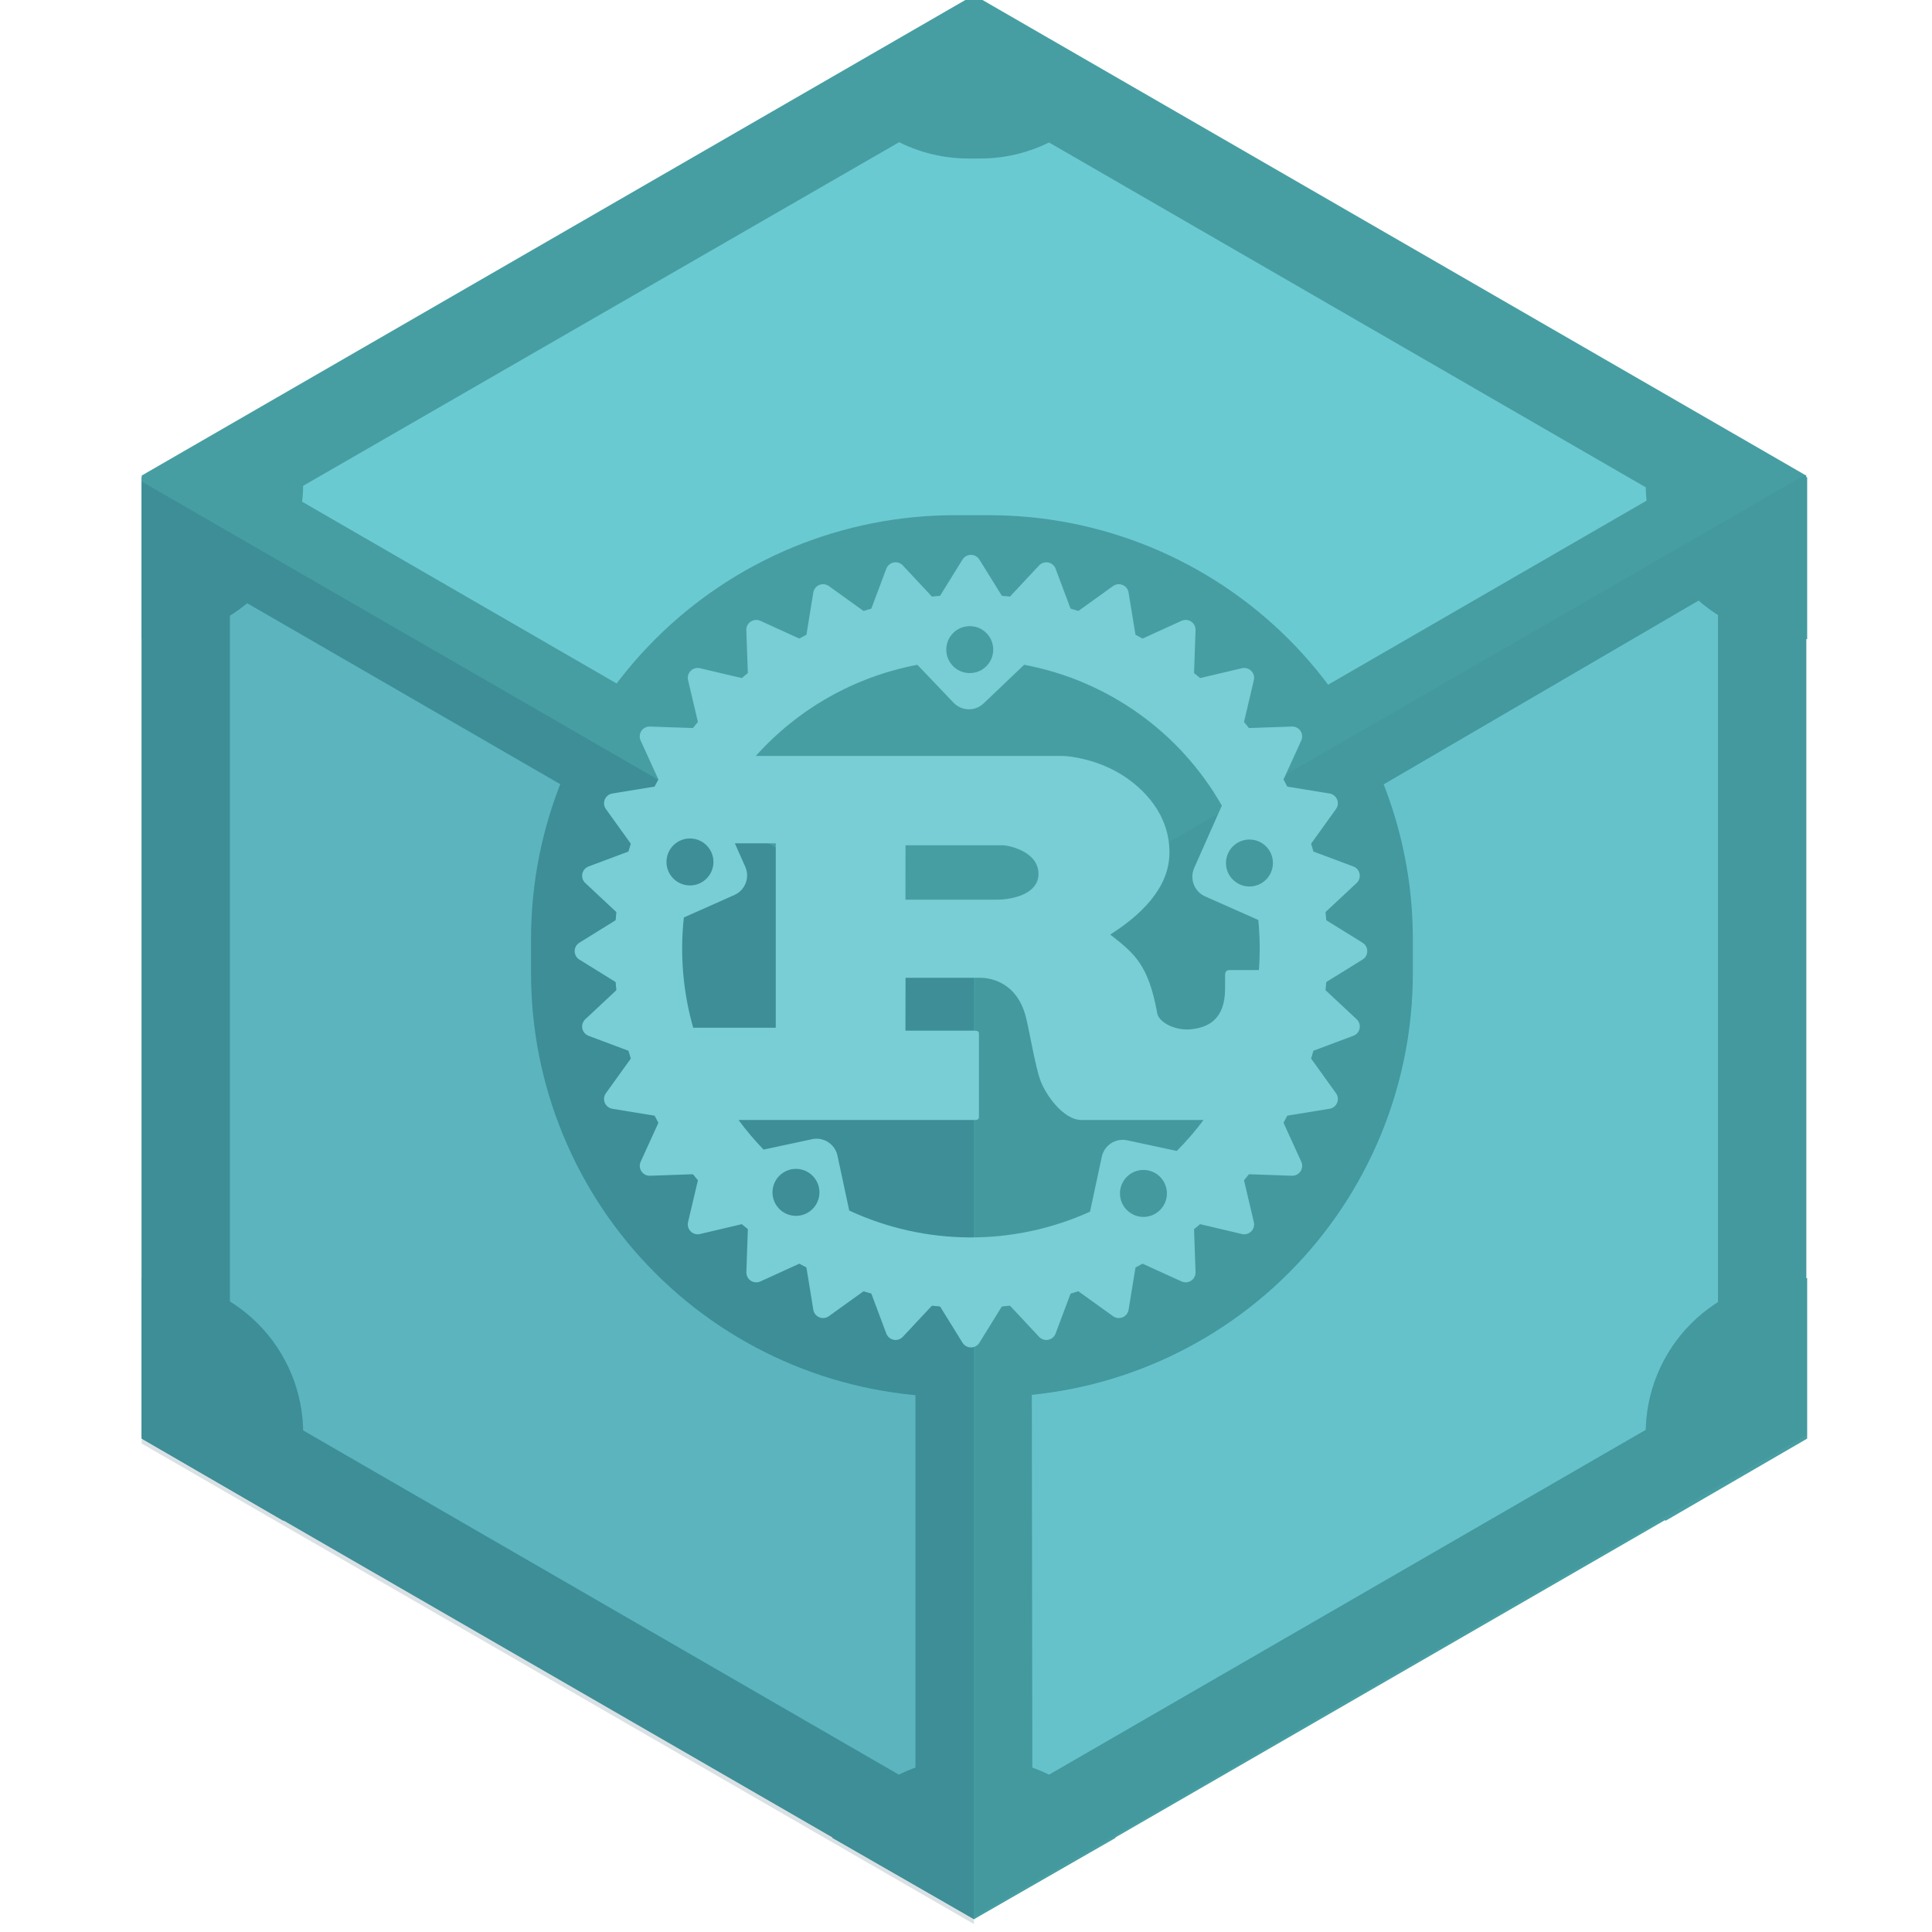 <?xml version="1.0" encoding="UTF-8" standalone="no"?>
<svg
   xmlns:dc="http://purl.org/dc/elements/1.1/"
   xmlns:cc="http://creativecommons.org/ns#"
   xmlns:rdf="http://www.w3.org/1999/02/22-rdf-syntax-ns#"
   xmlns:svg="http://www.w3.org/2000/svg"
   xmlns="http://www.w3.org/2000/svg"
   xmlns:sodipodi="http://sodipodi.sourceforge.net/DTD/sodipodi-0.dtd"
   xmlns:inkscape="http://www.inkscape.org/namespaces/inkscape"
   width="195"
   height="195"
   viewBox="0 0 195 195"
   version="1.1"
   id="svg23"
   sodipodi:docname="rust-ipfs-logo.svg"
   inkscape:version="0.92.3 (2405546, 2018-03-11)">
  <defs
     id="defs27" />
  <sodipodi:namedview
     pagecolor="#ffffff"
     bordercolor="#666666"
     borderopacity="1"
     objecttolerance="10"
     gridtolerance="10"
     guidetolerance="10"
     inkscape:pageopacity="0"
     inkscape:pageshadow="2"
     inkscape:window-width="1920"
     inkscape:window-height="1015"
     id="namedview25"
     showgrid="false"
     inkscape:zoom="1.2040816"
     inkscape:cx="-47.135593"
     inkscape:cy="98"
     inkscape:window-x="0"
     inkscape:window-y="0"
     inkscape:window-maximized="1"
     inkscape:current-layer="svg23" />
  <!-- Generator: Sketch 63.1 (92452) - https://sketch.com -->
  <title
     id="title2">Untitled</title>
  <desc
     id="desc4">Created with Sketch.</desc>
  <g
     id="Page-1"
     style="fill:none;fill-rule:evenodd;stroke:none;stroke-width:1"
     transform="translate(14,-1)">
    <g
       id="IPFS-logo-(new)"
       style="fill-rule:nonzero">
      <polygon
         id="Path"
         points="84.3,194.5 168.3,146 168.3,49 84.3,0.5 0.3,49 0.3,146 "
         style="fill:#469ea2" />
      <path
         d="m 75.7,12.1 -61,35.2 c 0.1,1.098 0.1,2.202 0,3.3 l 60.9,35.2 c 5.14,-3.801 12.16,-3.801 17.3,0 l 60.9,-35.2 c -0.1,-1.098 -0.1,-2.202 0,-3.3 L 93,12.1 c -5.14,3.801 -12.16,3.801 -17.3,0 z m 84,48.2 -61,35.6 c 0.678,6.334 -2.792,12.385 -8.6,15 l 0.1,70 c 0.986,0.435 1.925,0.971 2.8,1.6 l 60.9,-35.2 c -0.678,-6.334 2.792,-12.385 8.6,-15 V 61.9 c -0.975,-0.457 -1.911,-0.992 -2.8,-1.6 z M 8.9,60.7 c -0.875,0.629 -1.814,1.165 -2.8,1.6 v 70.4 c 5.888,2.526 9.395,8.642 8.6,15 l 60.9,35.2 c 0.875,-0.629 1.814,-1.165 2.8,-1.6 v -70.4 c -5.888,-2.526 -9.395,-8.642 -8.6,-15 z"
         id="Shape"
         inkscape:connector-curvature="0"
         style="fill:#6acad1" />
      <path
         d="m 84.3,11 75.1,43.4 v 86.7 L 84.3,184.5 9.2,141.1 V 54.3 L 84.3,11 m 0,-10.3 -84,48.5 v 97 l 84,48.5 84,-48.5 v -97 z"
         id="path8"
         inkscape:connector-curvature="0"
         style="fill:#469ea2" />
      <path
         d="M 85.738,142 H 82.462 C 71.085,142.029 60.166,137.523 52.122,129.478 44.078,121.434 39.571,110.515 39.6,99.138 V 95.862 C 39.571,84.485 44.078,73.566 52.122,65.522 60.166,57.478 71.085,52.971 82.462,53 h 3.276 c 11.377,-0.029 22.296,4.477 30.34,12.522 8.044,8.044 12.551,18.963 12.522,30.34 v 3.276 c 0.029,11.377 -4.477,22.296 -12.522,30.34 -8.044,8.044 -18.963,12.551 -30.34,12.522 z M 84.9,178.5 H 83.7 C 78.02,178.483 72.777,181.545 70,186.5 l 14.3,8.2 14.3,-8.2 c -2.777,-4.955 -8.02,-8.017 -13.7,-8 z m 83.5,-48.5 h -0.6 c -4.167,-0.011 -8.167,1.64 -11.113,4.587 -2.947,2.947 -4.597,6.946 -4.587,11.113 v 1.2 c -0.014,2.665 0.676,5.287 2,7.6 l 14.3,-8.3 z M 154.1,41 c -1.313,2.318 -2.002,4.936 -2,7.6 v 1.2 c -0.011,4.167 1.64,8.167 4.587,11.113 2.947,2.947 6.946,4.597 11.113,4.587 h 0.6 V 49.2 Z M 84.3,0.7 70,8.9 c 2.763,4.981 8.004,8.08 13.7,8.1 h 1.2 C 90.58,17.017 95.823,13.955 98.6,9 Z M 14.6,40.9 0.3,49.2 V 65.5 H 0.9 C 5.067,65.511 9.067,63.86 12.013,60.913 14.96,57.967 16.611,53.967 16.6,49.8 V 48.6 C 16.566,45.909 15.88,43.267 14.6,40.9 Z M 0.9,130 H 0.3 V 146.2 l 14.3,8.3 c 1.313,-2.318 2.002,-4.936 2,-7.6 v -1.2 c 0.011,-4.167 -1.64,-8.167 -4.587,-11.113 C 9.067,131.64 5.067,129.989 0.9,130 Z"
         id="path10"
         inkscape:connector-curvature="0"
         style="fill:#469ea2" />
      <polygon
         id="polygon12"
         points="84.3,98.1 0.3,49.6 0.3,146.7 84.3,195.2 "
         style="fill:#083b54;fill-opacity:0.15" />
      <polygon
         id="polygon14"
         points="168.4,48.8 84.4,97.3 84.4,194.4 168.4,145.8 "
         style="fill:#083b54;fill-opacity:0.05" />
    </g>
    <g
       id="rust-logo-blk"
       transform="translate(45,58)"
       style="fill:#79cdd4;fill-rule:nonzero">
      <path
         d="m 42.312,72.651 0.416,0.445 c -0.244,0.026 -0.489,0.05 -0.734,0.071 L 39,78 36.006,73.168 c -0.245,-0.021 -0.49,-0.045 -0.734,-0.071 l 0.416,-0.445 0.318,0.517 c 0.987,0.085 1.985,0.129 2.994,0.129 1.009,0 2.007,-0.044 2.994,-0.129 z m 6.501,-1.291 0.499,0.359 c -0.237,0.075 -0.475,0.147 -0.714,0.216 l -1.991,5.311 -3.88,-4.15 c 2.014,-0.218 3.976,-0.61 5.871,-1.161 z m -19.627,0 0.215,0.575 c 1.894,0.551 3.856,0.943 5.871,1.161 l -3.88,4.15 -1.991,-5.311 C 29.162,71.866 28.924,71.794 28.687,71.719 Z m 25.752,-2.544 0.563,0.257 c -0.219,0.121 -0.44,0.239 -0.662,0.355 l -0.915,5.605 -4.611,-3.314 c 1.92,-0.605 3.768,-1.374 5.526,-2.291 z m -31.876,0 0.099,0.612 c 1.758,0.917 3.606,1.686 5.526,2.291 l -4.611,3.314 -0.915,-5.605 c -0.222,-0.116 -0.443,-0.234 -0.662,-0.355 z m 37.386,-3.681 0.596,0.14 c -0.189,0.159 -0.38,0.316 -0.573,0.471 l 0.2,5.683 -5.17,-2.356 c 1.756,-0.966 3.418,-2.08 4.97,-3.328 z m -42.896,0 -0.023,0.611 c 1.552,1.247 3.214,2.362 4.97,3.328 l -5.17,2.356 0.2,-5.683 c -0.193,-0.155 -0.384,-0.312 -0.573,-0.471 z m 47.584,-4.688 0.611,0.023 c -0.155,0.193 -0.312,0.384 -0.471,0.573 l 1.305,5.537 -5.537,-1.305 c 1.53,-1.285 2.946,-2.701 4.232,-4.232 z m -52.272,0 -0.14,0.596 c 1.285,1.53 2.701,2.946 4.232,4.232 l -5.537,1.305 1.305,-5.537 c -0.159,-0.189 -0.316,-0.38 -0.471,-0.573 z m 58.565,-43.119 -2.356,5.17 c 0.121,0.219 0.239,0.44 0.355,0.662 l 5.605,0.915 -3.314,4.611 c 0.075,0.237 0.147,0.475 0.216,0.714 l 5.311,1.991 -4.15,3.88 c 0.026,0.244 0.05,0.489 0.071,0.734 L 78,39 73.168,41.994 c -0.021,0.245 -0.045,0.49 -0.071,0.734 l 4.15,3.88 -5.311,1.991 c -0.07,0.239 -0.142,0.477 -0.216,0.714 l 3.314,4.611 -5.605,0.915 c -0.116,0.222 -0.234,0.443 -0.355,0.662 l 2.356,5.17 -5.683,-0.2 c 1.247,-1.552 2.362,-3.214 3.328,-4.97 l -0.257,-0.563 0.612,-0.099 c 0.917,-1.758 1.686,-3.606 2.291,-5.526 l -0.359,-0.499 0.575,-0.215 c 0.551,-1.894 0.943,-3.856 1.161,-5.871 l -0.445,-0.416 0.517,-0.318 C 73.253,41.007 73.297,40.009 73.297,39 c 0,-1.009 -0.044,-2.007 -0.129,-2.994 l -0.517,-0.318 0.445,-0.416 C 72.879,33.258 72.487,31.296 71.936,29.401 l -0.575,-0.215 0.359,-0.499 C 71.115,26.767 70.346,24.919 69.429,23.161 l -0.612,-0.099 0.257,-0.563 c -0.966,-1.756 -2.08,-3.418 -3.328,-4.97 z m -64.859,0 5.683,0.2 c -1.247,1.552 -2.362,3.214 -3.328,4.97 l 0.257,0.563 -0.612,0.099 c -0.917,1.758 -1.686,3.606 -2.291,5.526 l 0.359,0.499 -0.575,0.215 C 5.513,31.296 5.121,33.258 4.903,35.272 l 0.445,0.416 -0.517,0.319 C 4.747,36.993 4.703,37.992 4.703,39 c 0,1.009 0.044,2.007 0.129,2.994 l 0.517,0.318 -0.445,0.416 c 0.218,2.014 0.61,3.976 1.161,5.871 l 0.575,0.215 -0.359,0.499 c 0.605,1.92 1.374,3.768 2.291,5.526 l 0.612,0.099 -0.257,0.563 c 0.966,1.756 2.08,3.418 3.328,4.97 l -5.683,0.2 2.356,-5.17 C 8.806,55.282 8.687,55.061 8.571,54.839 L 2.966,53.924 6.281,49.313 C 6.206,49.076 6.134,48.838 6.064,48.599 L 0.753,46.608 4.903,42.728 C 4.877,42.484 4.853,42.239 4.832,41.994 L 0,39 4.832,36.007 c 0.021,-0.246 0.045,-0.491 0.071,-0.735 L 0.753,31.392 6.064,29.401 C 6.134,29.162 6.206,28.924 6.281,28.687 L 2.966,24.076 8.571,23.161 c 0.116,-0.222 0.234,-0.443 0.355,-0.662 z m 60.01,-5.91 -1.305,5.537 c 0.159,0.189 0.316,0.38 0.471,0.573 l -0.611,0.023 0.14,-0.596 c -1.285,-1.53 -2.701,-2.946 -4.232,-4.232 z m -55.161,0 5.537,1.305 c -1.53,1.285 -2.946,2.701 -4.232,4.232 l 0.14,0.596 -0.611,-0.023 c 0.155,-0.193 0.312,-0.384 0.471,-0.573 z m 49.251,-4.849 -0.2,5.683 c 0.193,0.155 0.384,0.312 0.573,0.471 l -0.596,0.14 0.023,-0.611 C 58.919,11.007 57.257,9.892 55.501,8.926 Z m -43.342,0 5.17,2.356 c -1.756,0.966 -3.418,2.08 -4.97,3.328 l 0.023,0.611 -0.596,-0.14 c 0.189,-0.159 0.38,-0.316 0.573,-0.471 z m 36.595,-3.604 0.915,5.605 c 0.222,0.116 0.443,0.234 0.662,0.355 L 54.938,9.183 54.839,8.571 C 53.081,7.654 51.233,6.885 49.313,6.281 Z m -29.847,0 4.611,3.314 C 26.767,6.885 24.919,7.654 23.161,8.571 L 23.062,9.183 22.499,8.926 C 22.718,8.806 22.939,8.687 23.161,8.571 Z M 46.608,0.753 48.599,6.064 c 0.239,0.07 0.477,0.142 0.714,0.216 L 48.813,6.64 48.599,6.064 C 46.704,5.513 44.742,5.121 42.728,4.903 Z m -15.216,0 3.88,4.15 C 33.258,5.121 31.296,5.513 29.401,6.064 L 29.187,6.64 28.687,6.281 C 28.924,6.206 29.162,6.134 29.401,6.064 Z M 39,0 41.994,4.832 c 0.245,0.021 0.49,0.045 0.734,0.071 L 42.312,5.349 41.994,4.832 C 41.007,4.747 40.009,4.703 39,4.703 c -1.008,0 -2.007,0.044 -2.993,0.129 l -0.319,0.517 -0.416,-0.445 c 0.244,-0.026 0.489,-0.05 0.735,-0.071 z"
         id="path17"
         inkscape:connector-curvature="0"
         style="stroke:#79cdd4;stroke-width:2;stroke-linecap:round;stroke-linejoin:round" />
      <path
         d="M 39,3 C 19.153,3 3,19.161 3,39 3,58.839 19.161,75 39,75 58.839,75 75,58.839 75,39 75,19.161 58.839,3 39,3 Z m -0.053,3.199 c 1.28,0.033 2.3,1.084 2.3,2.369 0,1.308 -1.06,2.369 -2.369,2.369 -1.308,0 -2.369,-1.06 -2.369,-2.369 -2.68e-4,-0.64 0.259,-1.253 0.718,-1.7 0.459,-0.446 1.079,-0.688 1.719,-0.669 z m 5.422,3.899 c 8.416,1.576 15.713,6.773 19.953,14.211 l -2.795,6.306 c -0.48,1.089 0.015,2.369 1.097,2.856 l 5.377,2.384 c 0.167,1.681 0.187,3.373 0.061,5.057 h -2.993 c -0.297,0 -0.419,0.198 -0.419,0.487 v 1.371 c 0,3.229 -1.82,3.937 -3.42,4.113 -1.523,0.175 -3.206,-0.64 -3.42,-1.569 -0.899,-5.049 -2.391,-6.123 -4.752,-7.989 2.932,-1.858 5.978,-4.608 5.978,-8.278 0,-3.968 -2.719,-6.466 -4.569,-7.692 -2.605,-1.714 -5.483,-2.056 -6.26,-2.056 h -30.92 c 4.276,-4.776 10.006,-8.01 16.305,-9.2 l 3.648,3.823 c 0.823,0.861 2.186,0.899 3.046,0.069 z M 10.707,27.63 c 1.281,0.037 2.301,1.087 2.3,2.369 0,1.308 -1.06,2.369 -2.369,2.369 -1.308,0 -2.369,-1.06 -2.369,-2.369 -2.679e-4,-0.64 0.259,-1.253 0.718,-1.7 0.459,-0.446 1.079,-0.688 1.719,-0.669 z m 56.471,0.107 c 1.281,0.037 2.301,1.087 2.3,2.369 0,1.308 -1.06,2.369 -2.369,2.369 -1.308,0 -2.369,-1.06 -2.369,-2.369 -2.68e-4,-0.64 0.259,-1.253 0.718,-1.7 0.459,-0.446 1.079,-0.688 1.719,-0.669 z m -52.008,0.381 h 4.128 V 46.73 H 10.966 C 9.937,43.117 9.616,39.338 10.022,35.603 l 5.103,-2.27 c 1.089,-0.487 1.584,-1.759 1.097,-2.848 z m 17.227,0.198 h 9.832 c 0.51,0 3.587,0.586 3.587,2.894 0,1.912 -2.361,2.597 -4.303,2.597 h -9.124 z m 0,13.373 h 7.532 c 0.685,0 3.678,0.198 4.63,4.021 0.297,1.173 0.96,4.996 1.409,6.222 0.449,1.371 2.27,4.113 4.212,4.113 h 12.292 c -0.824,1.103 -1.725,2.147 -2.696,3.122 l -5.004,-1.074 c -1.165,-0.251 -2.315,0.495 -2.567,1.66 l -1.188,5.544 c -7.731,3.502 -16.604,3.46 -24.302,-0.114 l -1.188,-5.544 c -0.251,-1.165 -1.394,-1.912 -2.559,-1.66 l -4.897,1.051 c -0.909,-0.937 -1.753,-1.935 -2.528,-2.985 h 23.815 c 0.267,0 0.449,-0.046 0.449,-0.297 v -8.423 c 0,-0.244 -0.183,-0.297 -0.449,-0.297 H 32.389 Z M 21.407,60.979 c 1.281,0.037 2.301,1.087 2.3,2.369 0,1.308 -1.06,2.369 -2.369,2.369 -1.308,0 -2.369,-1.06 -2.369,-2.369 -2.68e-4,-0.64 0.259,-1.253 0.718,-1.7 0.459,-0.446 1.079,-0.688 1.719,-0.669 z m 35.071,0.107 c 1.281,0.037 2.301,1.087 2.3,2.369 0,1.308 -1.06,2.369 -2.369,2.369 -1.308,0 -2.369,-1.06 -2.369,-2.369 -2.68e-4,-0.64 0.259,-1.253 0.718,-1.7 0.459,-0.446 1.079,-0.688 1.719,-0.669 z"
         id="path19"
         inkscape:connector-curvature="0" />
    </g>
  </g>
</svg>
